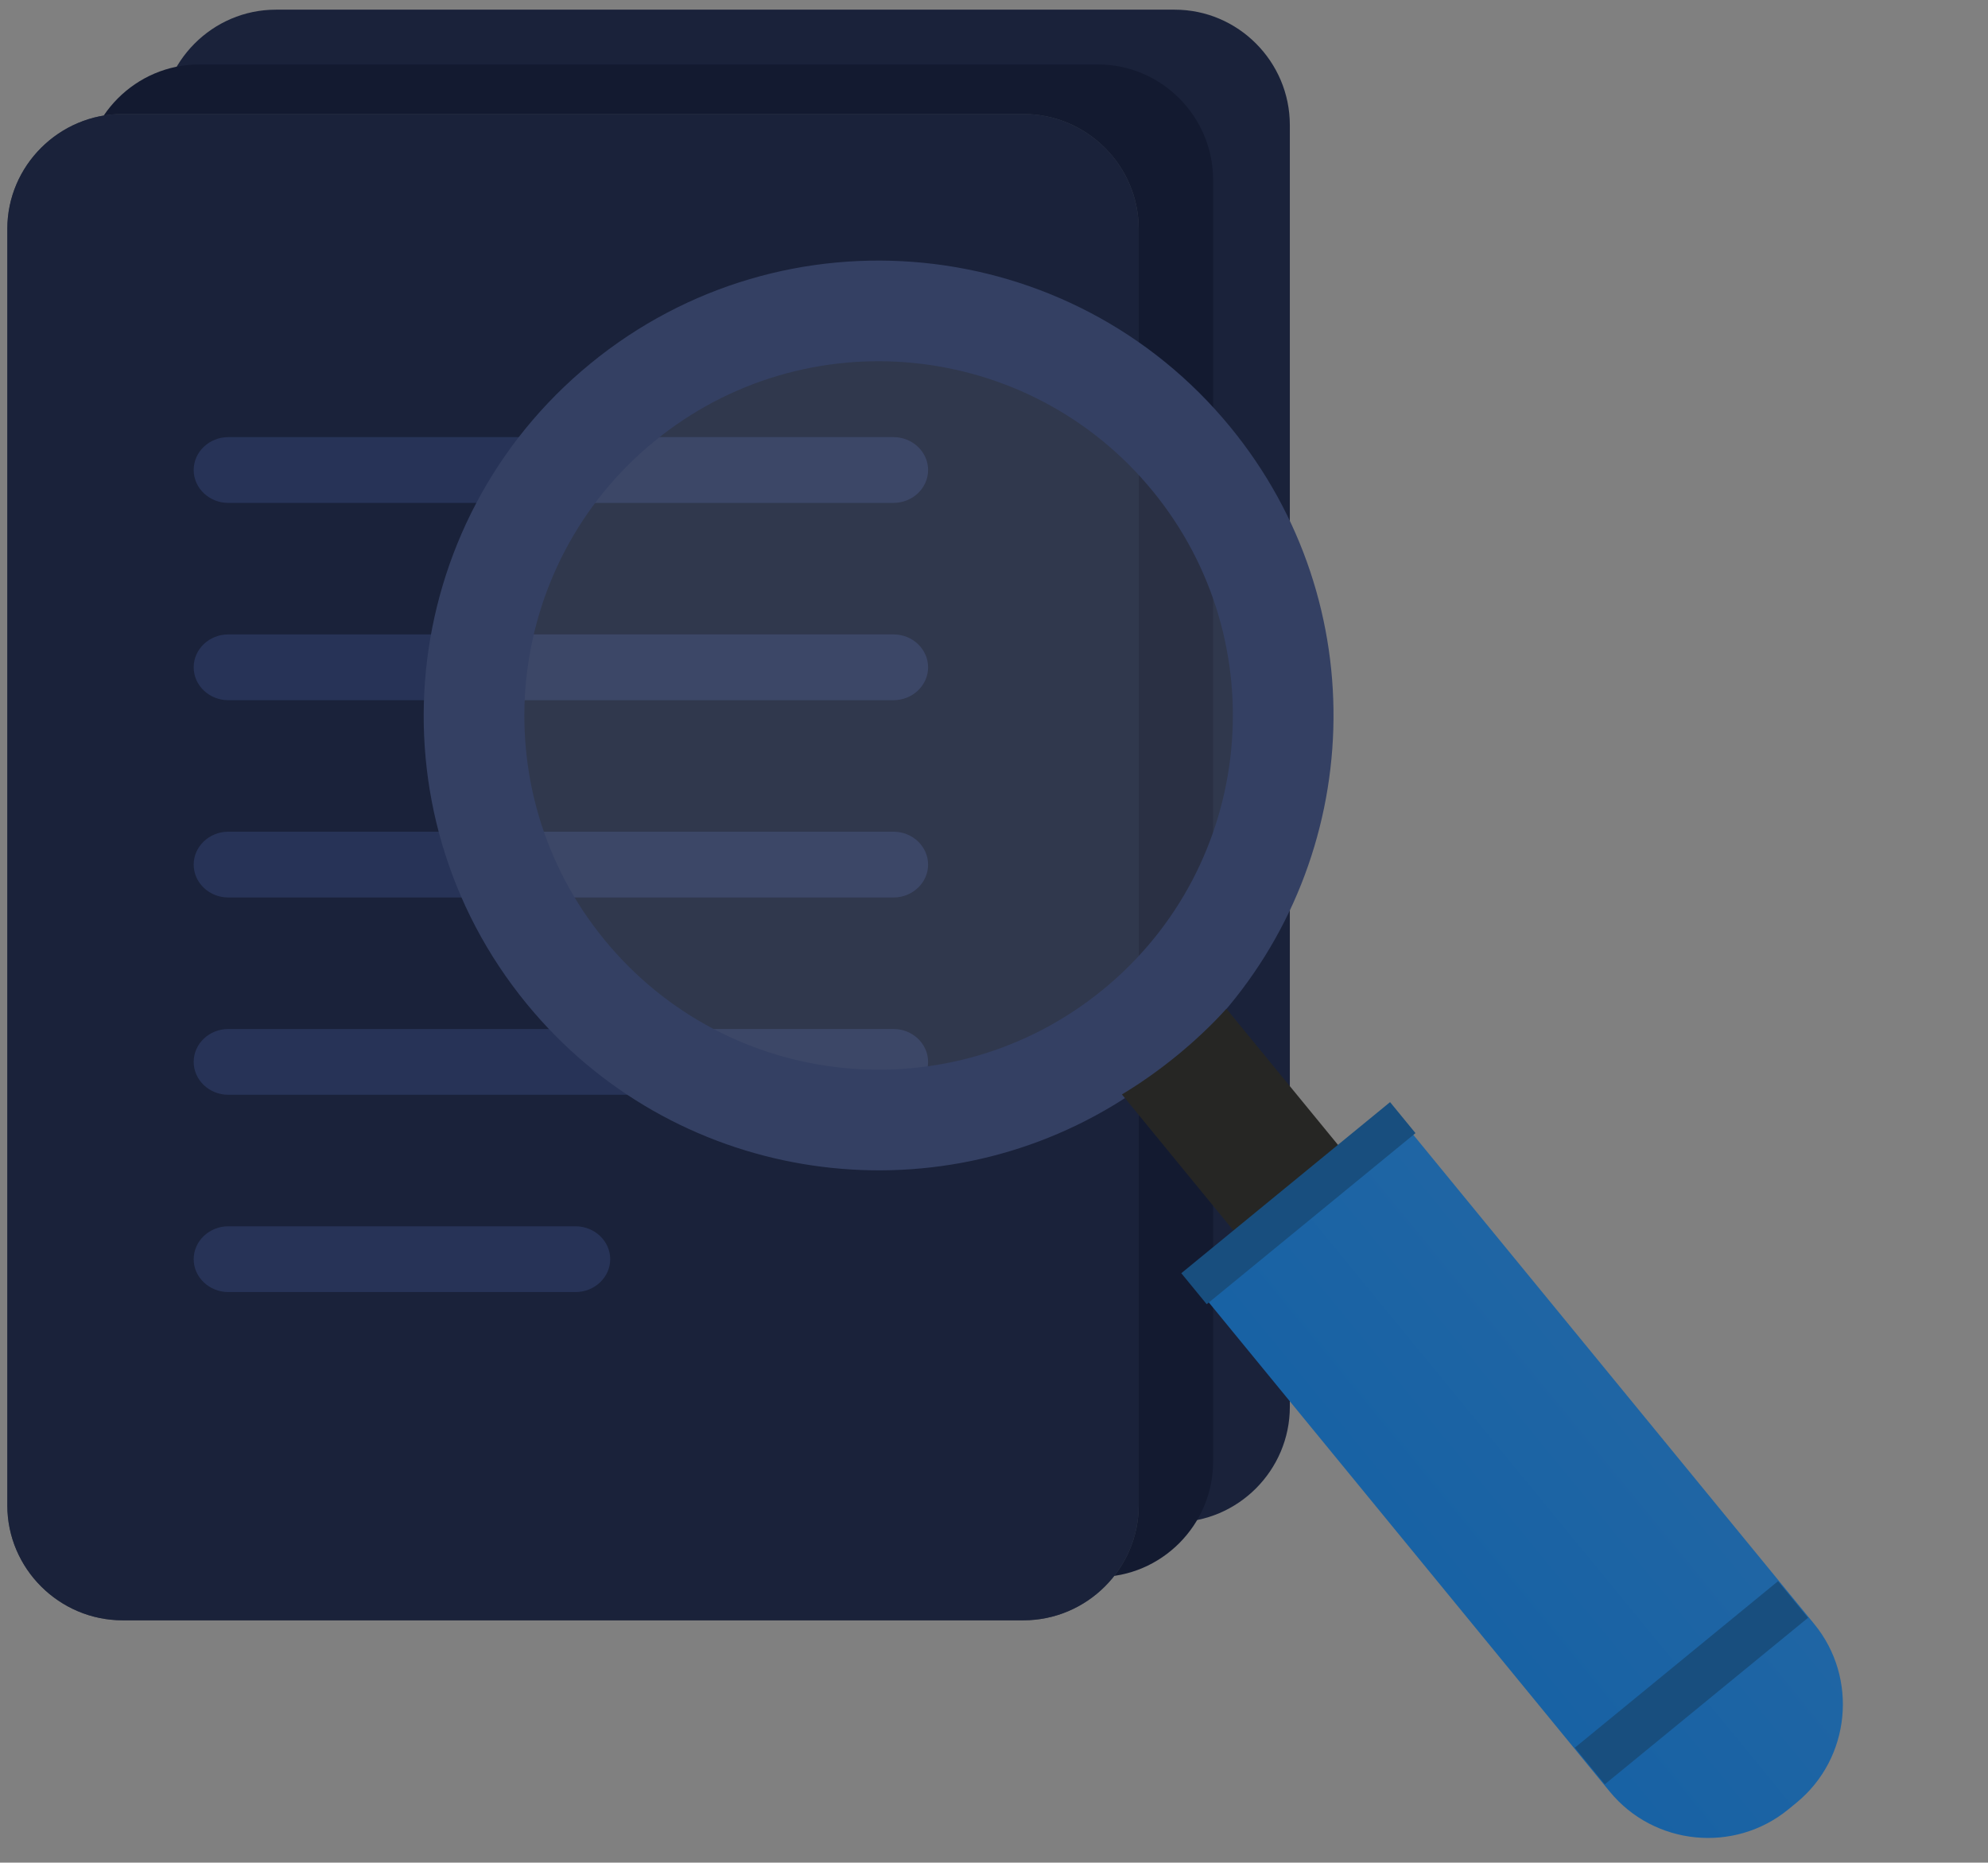 <svg width="127" height="119" viewBox="0 0 127 119" fill="none" xmlns="http://www.w3.org/2000/svg">
<rect x="0" y="0" width="127" height="119" fill="#808080" stroke="none"/>
<path fill-rule="evenodd" clip-rule="evenodd" d="M75.047 97.253H17.622C13.58 97.253 10.272 93.935 10.272 89.88V7.99C10.272 3.934 13.58 0.618 17.622 0.618H75.047C79.09 0.618 82.399 3.934 82.399 7.99V89.88C82.399 93.935 79.09 97.253 75.047 97.253Z" fill="#1A223A"/>
<path fill-rule="evenodd" clip-rule="evenodd" d="M70.145 100.755H12.72C8.679 100.755 5.37 97.436 5.37 93.381V11.491C5.37 7.435 8.679 4.119 12.72 4.119H70.145C74.188 4.119 77.497 7.435 77.497 11.491V93.381C77.497 97.436 74.188 100.755 70.145 100.755Z" fill="#131A30"/>
<path fill-rule="evenodd" clip-rule="evenodd" d="M65.377 103.519H7.834C3.784 103.519 0.468 100.214 0.468 96.175V14.624C0.468 10.586 3.784 7.283 7.834 7.283H65.377C69.429 7.283 72.744 10.586 72.744 14.624V96.175C72.744 100.214 69.429 103.519 65.377 103.519Z" fill="#3B414D"/>
<path fill-rule="evenodd" clip-rule="evenodd" d="M65.377 103.519H7.834C3.784 103.519 0.468 100.214 0.468 96.175V14.624C0.468 10.586 3.784 7.283 7.834 7.283H65.377C69.429 7.283 72.744 10.586 72.744 14.624V96.175C72.744 100.214 69.429 103.519 65.377 103.519Z" fill="#1A223A"/>
<path fill-rule="evenodd" clip-rule="evenodd" d="M57.083 32.129H14.58C13.366 32.129 12.373 31.184 12.373 30.029C12.373 28.873 13.366 27.928 14.58 27.928H57.083C58.296 27.928 59.29 28.873 59.29 30.029C59.29 31.184 58.296 32.129 57.083 32.129Z" fill="#273357"/>
<path fill-rule="evenodd" clip-rule="evenodd" d="M57.083 44.734H14.58C13.366 44.734 12.373 43.788 12.373 42.634C12.373 41.477 13.366 40.532 14.58 40.532H57.083C58.296 40.532 59.29 41.477 59.29 42.634C59.29 43.788 58.296 44.734 57.083 44.734Z" fill="#273357"/>
<path fill-rule="evenodd" clip-rule="evenodd" d="M57.083 57.339H14.58C13.366 57.339 12.373 56.393 12.373 55.239C12.373 54.084 13.366 53.137 14.58 53.137H57.083C58.296 53.137 59.29 54.084 59.29 55.239C59.29 56.393 58.296 57.339 57.083 57.339Z" fill="#273357"/>
<path fill-rule="evenodd" clip-rule="evenodd" d="M57.083 69.943H14.58C13.366 69.943 12.373 68.998 12.373 67.843C12.373 66.687 13.366 65.742 14.58 65.742H57.083C58.296 65.742 59.29 66.687 59.29 67.843C59.29 68.998 58.296 69.943 57.083 69.943Z" fill="#273357"/>
<path fill-rule="evenodd" clip-rule="evenodd" d="M36.766 82.548H14.589C13.37 82.548 12.373 81.603 12.373 80.448C12.373 79.291 13.37 78.346 14.589 78.346H36.766C37.985 78.346 38.982 79.291 38.982 80.448C38.982 81.603 37.985 82.548 36.766 82.548Z" fill="#273357"/>
<path fill-rule="evenodd" clip-rule="evenodd" d="M72.68 65.11C63.384 72.727 50.197 72.382 41.339 64.911C40.208 63.941 39.147 62.873 38.175 61.688C37.675 61.08 37.209 60.457 36.775 59.807C35.908 58.509 35.172 57.143 34.595 55.75C33.57 53.392 32.958 50.937 32.738 48.441C32.007 40.608 35.06 32.558 41.596 27.205C48.147 21.835 56.64 20.437 64.179 22.678C66.581 23.398 68.87 24.481 70.982 25.935C72.235 26.79 73.412 27.778 74.517 28.884C75.067 29.434 75.586 30.016 76.085 30.625C77.058 31.811 77.911 33.061 78.624 34.36C84.213 44.51 81.959 57.508 72.68 65.11Z" fill="white" fill-opacity="0.1"/>
<path fill-rule="evenodd" clip-rule="evenodd" d="M70.479 63.21C60.807 71.138 46.549 69.722 38.621 60.05C30.704 50.39 32.118 36.129 41.791 28.203C51.452 20.286 65.711 21.7 73.628 31.361C81.554 41.032 80.14 55.293 70.479 63.21ZM78.602 27.289C68.428 14.875 50.127 13.06 37.713 23.233C25.3 33.406 23.474 51.718 33.646 64.132C42.906 75.427 58.925 77.951 71.093 70.638C72.282 69.923 73.439 69.103 74.557 68.189C75.673 67.273 76.704 66.299 77.637 65.274C87.198 54.778 87.86 38.586 78.602 27.289Z" fill="#344063"/>
<path fill-rule="evenodd" clip-rule="evenodd" d="M114.769 115.169L114.248 115.596C110.8 118.424 105.663 117.914 102.836 114.464L76.745 82.627L89.81 71.92L115.901 103.757C118.728 107.207 118.219 112.342 114.769 115.169Z" fill="url(#paint0_linear_8825_6110)"/>
<path fill-rule="evenodd" clip-rule="evenodd" d="M78.349 64.45L86.059 73.858L79.38 79.33L71.672 69.922C72.885 69.192 74.064 68.356 75.206 67.423C76.345 66.49 77.397 65.496 78.349 64.45Z" fill="#262624"/>
<path fill-rule="evenodd" clip-rule="evenodd" d="M115.503 103.358L102.521 113.995L100.606 111.657L113.586 101.019L115.503 103.358Z" fill="#184E7E"/>
<path fill-rule="evenodd" clip-rule="evenodd" d="M90.426 72.394L77.089 83.325L75.465 81.344L88.802 70.413L90.426 72.394Z" fill="#184E7E"/>
<defs>
<linearGradient id="paint0_linear_8825_6110" x1="101.668" y1="51.282" x2="54.179" y2="90.201" gradientUnits="userSpaceOnUse">
<stop stop-color="#296AA4"/>
<stop offset="1" stop-color="#0E5DA4"/>
</linearGradient>
</defs>
</svg>
